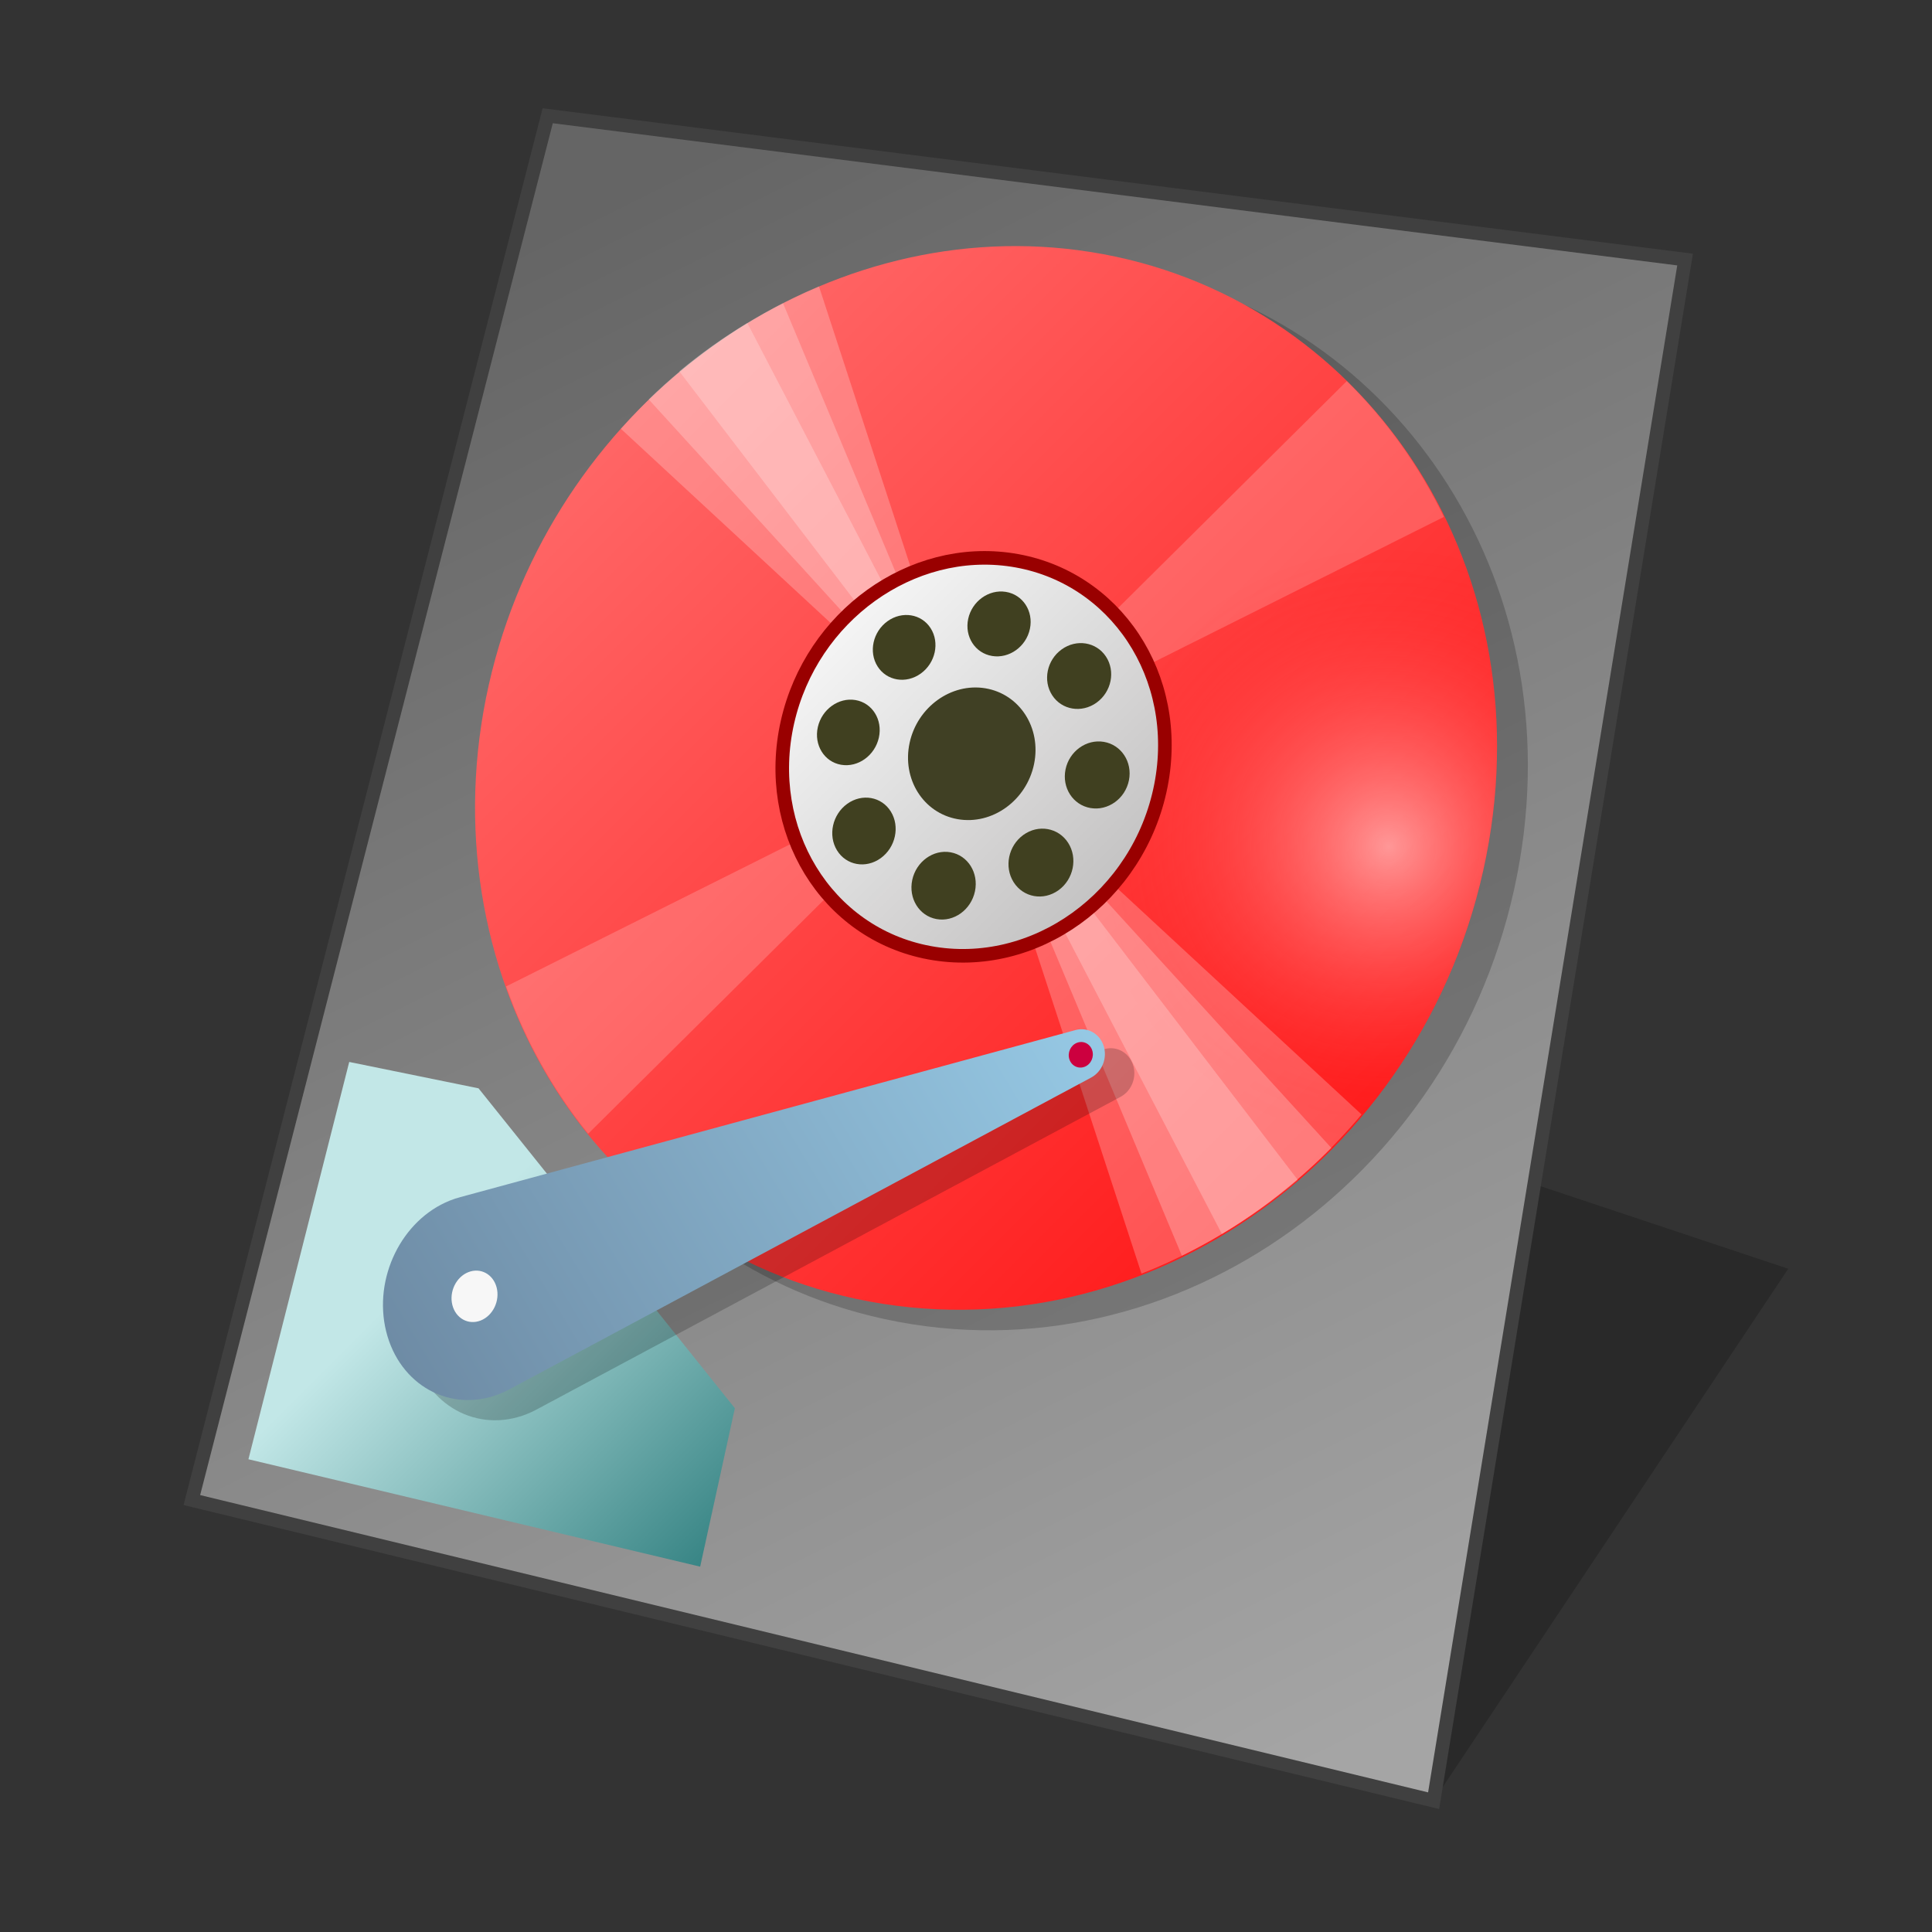 <?xml version="1.0" encoding="UTF-8" standalone="no"?>
<!-- Created with Inkscape (http://www.inkscape.org/) -->

<svg
   width="128"
   height="128"
   viewBox="0 0 128 128"
   version="1.1"
   id="svg1"
   inkscape:version="1.3 (0e150ed6c4, 2023-07-21)"
   sodipodi:docname="drive-harddisk-root.svg"
   xmlns:inkscape="http://www.inkscape.org/namespaces/inkscape"
   xmlns:sodipodi="http://sodipodi.sourceforge.net/DTD/sodipodi-0.dtd"
   xmlns:xlink="http://www.w3.org/1999/xlink"
   xmlns="http://www.w3.org/2000/svg"
   xmlns:svg="http://www.w3.org/2000/svg">
  <rect x="0" y="0" width="128" height="128" fill="#333333" stroke="none"/>
  <sodipodi:namedview
     id="namedview1"
     pagecolor="#ffffff"
     bordercolor="#000000"
     borderopacity="0.25"
     inkscape:showpageshadow="2"
     inkscape:pageopacity="0.0"
     inkscape:pagecheckerboard="0"
     inkscape:deskcolor="#d1d1d1"
     inkscape:document-units="px"
     showgrid="false"
     inkscape:zoom="6.4453125"
     inkscape:cx="63.922424"
     inkscape:cy="64"
     inkscape:window-width="1920"
     inkscape:window-height="1093"
     inkscape:window-x="0"
     inkscape:window-y="0"
     inkscape:window-maximized="1"
     inkscape:current-layer="layer1">
    <inkscape:grid
       id="grid1"
       units="px"
       originx="0"
       originy="0"
       spacingx="1"
       spacingy="1"
       empcolor="#e52222"
       empopacity="0.2"
       color="#0099e5"
       opacity="0.149"
       empspacing="4"
       dotted="false"
       gridanglex="30"
       gridanglez="30"
       visible="false" />
  </sodipodi:namedview>
  <defs
     id="defs1">
    <linearGradient
       inkscape:collect="always"
       xlink:href="#a"
       id="linearGradient1040"
       x1="24"
       y1="112"
       x2="88"
       y2="112"
       gradientUnits="userSpaceOnUse"
       gradientTransform="rotate(-31.003,17.578,108)" />
    <linearGradient
       gradientUnits="userSpaceOnUse"
       x2="0"
       y2="7"
       y1="41"
       id="a">
      <stop
         id="stop1078"
         stop-color="#728790"
         style="stop-color:#667f98;stop-opacity:1" />
      <stop
         id="stop1080"
         stop-color="#85969e"
         offset="1"
         style="stop-color:#98cce8;stop-opacity:1" />
    </linearGradient>
    <linearGradient
       inkscape:collect="always"
       xlink:href="#linearGradient1068"
       id="linearGradient1070"
       x1="5.292"
       y1="288.533"
       x2="10.583"
       y2="293.825"
       gradientUnits="userSpaceOnUse"
       gradientTransform="matrix(3.78,0,0,3.78,0,-998.52)" />
    <linearGradient
       inkscape:collect="always"
       id="linearGradient1068">
      <stop
         style="stop-color:#c2e7e7;stop-opacity:1"
         offset="0"
         id="stop1064" />
      <stop
         style="stop-color:#318080;stop-opacity:1"
         offset="1"
         id="stop1066" />
    </linearGradient>
    <linearGradient
       gradientUnits="userSpaceOnUse"
       y2="274.352"
       x2="17.661"
       y1="274.352"
       x1="16.206"
       id="linearGradient1540"
       xlink:href="#linearGradient1562"
       inkscape:collect="always"
       gradientTransform="matrix(3.78,0,0,3.78,0,-993.921)" />
    <linearGradient
       inkscape:collect="always"
       id="linearGradient1562">
      <stop
         style="stop-color:#595959;stop-opacity:1"
         offset="0"
         id="stop1558" />
      <stop
         style="stop-color:#000000;stop-opacity:0;"
         offset="1"
         id="stop1560" />
    </linearGradient>
    <linearGradient
       gradientUnits="userSpaceOnUse"
       y2="280.173"
       x2="17.661"
       y1="280.173"
       x1="16.206"
       id="linearGradient1548"
       xlink:href="#linearGradient1538"
       inkscape:collect="always"
       gradientTransform="matrix(3.78,0,0,3.78,0,-993.921)" />
    <linearGradient
       id="linearGradient1538"
       inkscape:collect="always">
      <stop
         id="stop1534"
         offset="0"
         style="stop-color:#000000;stop-opacity:1;" />
      <stop
         id="stop1536"
         offset="1"
         style="stop-color:#000000;stop-opacity:0;" />
    </linearGradient>
    <linearGradient
       gradientUnits="userSpaceOnUse"
       y2="277.262"
       x2="14.751"
       y1="277.262"
       x1="13.295"
       id="linearGradient1544"
       xlink:href="#linearGradient1538"
       inkscape:collect="always"
       gradientTransform="matrix(3.78,0,0,3.78,0,-993.921)" />
    <linearGradient
       gradientUnits="userSpaceOnUse"
       y2="277.262"
       x2="20.571"
       y1="277.262"
       x1="19.116"
       id="linearGradient1552"
       xlink:href="#linearGradient1538"
       inkscape:collect="always"
       gradientTransform="matrix(3.78,0,0,3.78,0,-993.921)" />
    <linearGradient
       gradientUnits="userSpaceOnUse"
       y2="275.204"
       x2="15.603"
       y1="275.204"
       x1="14.148"
       id="linearGradient1542"
       xlink:href="#linearGradient1538"
       inkscape:collect="always"
       gradientTransform="matrix(3.78,0,0,3.78,0,-993.921)" />
    <linearGradient
       gradientUnits="userSpaceOnUse"
       y2="279.32"
       x2="19.719"
       y1="279.32"
       x1="18.264"
       id="linearGradient1550"
       xlink:href="#linearGradient1538"
       inkscape:collect="always"
       gradientTransform="matrix(3.78,0,0,3.78,0,-993.921)" />
    <linearGradient
       gradientUnits="userSpaceOnUse"
       y2="279.32"
       x2="15.603"
       y1="279.32"
       x1="14.148"
       id="linearGradient1546"
       xlink:href="#linearGradient1538"
       inkscape:collect="always"
       gradientTransform="matrix(3.78,0,0,3.78,0,-993.921)" />
    <linearGradient
       gradientUnits="userSpaceOnUse"
       y2="275.204"
       x2="19.719"
       y1="275.204"
       x1="18.264"
       id="linearGradient1554"
       xlink:href="#linearGradient1538"
       inkscape:collect="always"
       gradientTransform="matrix(3.78,0,0,3.78,0,-993.921)" />
    <linearGradient
       gradientTransform="matrix(5.197,0,0,5.197,-35,-1382.215)"
       inkscape:collect="always"
       xlink:href="#linearGradient901"
       id="linearGradient903"
       x1="16.404"
       y1="273.717"
       x2="21.696"
       y2="279.008"
       gradientUnits="userSpaceOnUse" />
    <linearGradient
       inkscape:collect="always"
       id="linearGradient901">
      <stop
         style="stop-color:#fefefe;stop-opacity:1"
         offset="0"
         id="stop897" />
      <stop
         style="stop-color:#b1b1b1;stop-opacity:0.996"
         offset="1"
         id="stop899" />
    </linearGradient>
    <linearGradient
       inkscape:collect="always"
       id="linearGradient4541">
      <stop
         style="stop-color:#ffeeca;stop-opacity:1"
         offset="0"
         id="stop4537" />
      <stop
         style="stop-color:#da9f33;stop-opacity:1"
         offset="1"
         id="stop4539" />
    </linearGradient>
    <linearGradient
       inkscape:collect="always"
       xlink:href="#linearGradient4541"
       id="linearGradient4623"
       x1="2.778"
       y1="290.253"
       x2="6.747"
       y2="294.222"
       gradientUnits="userSpaceOnUse"
       gradientTransform="matrix(7.559,0,0,7.559,-48,-2065.039)" />
    <linearGradient
       inkscape:collect="always"
       xlink:href="#linearGradient4541"
       id="linearGradient4549"
       gradientUnits="userSpaceOnUse"
       x1="2.646"
       y1="290.121"
       x2="6.879"
       y2="294.354"
       gradientTransform="matrix(7.559,0,0,7.559,-48,-2065.039)" />
    <linearGradient
       inkscape:collect="always"
       xlink:href="#linearGradient1091"
       id="linearGradient1078"
       x1="10.7"
       y1="266.572"
       x2="24.149"
       y2="293.562"
       gradientUnits="userSpaceOnUse"
       gradientTransform="matrix(3.78,0,0,3.78,0,-994.52)" />
    <linearGradient
       inkscape:collect="always"
       id="linearGradient1091">
      <stop
         style="stop-color:#656565;stop-opacity:1;"
         offset="0"
         id="stop1086" />
      <stop
         style="stop-color:#a5a5a5;stop-opacity:1"
         offset="1"
         id="stop1089" />
    </linearGradient>
    <linearGradient
       inkscape:collect="always"
       xlink:href="#linearGradient1198"
       id="linearGradient4723-6-3"
       gradientUnits="userSpaceOnUse"
       x1="2.778"
       y1="290.253"
       x2="6.747"
       y2="294.222"
       gradientTransform="matrix(20.787,0,0,20.787,-171,-6016.859)" />
    <linearGradient
       inkscape:collect="always"
       id="linearGradient1198">
      <stop
         style="stop-color:#ff8080;stop-opacity:1"
         offset="0"
         id="stop1194" />
      <stop
         style="stop-color:#ff0000;stop-opacity:1"
         offset="1"
         id="stop1196" />
    </linearGradient>
    <radialGradient
       inkscape:collect="always"
       xlink:href="#linearGradient4639-5"
       id="radialGradient4633-7"
       gradientUnits="userSpaceOnUse"
       cx="5.949"
       cy="292.334"
       fx="5.949"
       fy="292.334"
       r="2.117"
       gradientTransform="matrix(9.449,1.5900231e-5,-1.5832002e-5,9.449,-100.21,-2702.189)" />
    <linearGradient
       id="linearGradient4639-5"
       inkscape:collect="always">
      <stop
         id="stop4635-9"
         offset="0"
         style="stop-color:#ffffff;stop-opacity:0.514" />
      <stop
         id="stop4637-2"
         offset="1"
         style="stop-color:#ff0002;stop-opacity:0" />
    </linearGradient>
  </defs>
  <g
     inkscape:label="Layer 1"
     inkscape:groupmode="layer"
     id="layer1">
    <path
       sodipodi:nodetypes="cccc"
       inkscape:connector-curvature="0"
       id="path7"
       d="M 94.981,119.301 118.477,84.058 94.981,76.226 Z"
       style="fill:#000000;fill-opacity:0.196;stroke:none;stroke-width:2.741;stroke-miterlimit:4;stroke-dasharray:none;stroke-opacity:1;paint-order:markers stroke fill" />
    <g
       id="g8"
       transform="matrix(3.78,0,0,3.78,-271.234,5.237)">
      <path
         style="fill:#ff5dff;fill-opacity:1;stroke:none;stroke-width:0.265px;stroke-linecap:butt;stroke-linejoin:miter;stroke-opacity:1"
         d="M 8.202,1.852 1.852,25.929 26.988,32.015 31.221,4.763 Z"
         id="path8"
         sodipodi:nodetypes="ccccc" />
      <rect
         style="opacity:0.347;fill:#365dff;fill-opacity:1;fill-rule:evenodd;stroke:none;stroke-width:0.106;stroke-linecap:round;stroke-linejoin:round;paint-order:fill markers stroke"
         id="rect8"
         width="33.867"
         height="33.867"
         x="0"
         y="0"
         ry="0" />
    </g>
    <circle
       r="0"
       cy="144"
       cx="-12"
       id="ellipse4551"
       style="fill:#ffeeca;fill-opacity:1;stroke:none;stroke-width:1.4;stroke-linecap:round;paint-order:markers stroke fill" />
    <circle
       r="0"
       cy="144"
       cx="-12"
       id="ellipse4553"
       style="fill:url(#linearGradient4549);fill-opacity:1;stroke:#000000;stroke-width:1.4;stroke-linecap:round;paint-order:markers stroke fill" />
    <path
       cx="4.762"
       cy="292.237"
       r="2.117"
       style="fill:url(#linearGradient4623);fill-opacity:1;stroke:none;stroke-width:1.4;stroke-linecap:round;paint-order:markers stroke fill"
       id="path4625"
       d=""
       inkscape:connector-curvature="0" />
    <path
       id="rect982"
       style="fill:url(#linearGradient1078);fill-opacity:1;stroke-width:1.9;stroke-linecap:round;stroke-linejoin:round;stroke-dasharray:3.8, 3.8;paint-order:markers fill stroke;stop-color:#000000"
       d="M 36.287,7.668 111.641,17.196 94.981,119.301 12.711,99.383 Z"
       sodipodi:nodetypes="ccccc" />
    <path
       id="path1094"
       style="fill:#000000;fill-opacity:0.2;stroke:none;stroke-width:0.1;stroke-linecap:round;stroke-linejoin:round;stroke-miterlimit:4;stroke-dasharray:none;stroke-opacity:0.5;paint-order:markers fill stroke;stop-color:#000000"
       d="m 100.691,56.998 c -3.488,20.642 -22.754,34.578 -42.082,30.396 -18.5,-4.003 -28.974,-23.02 -24.289,-41.864 4.488,-18.051 21.584,-30.324 38.966,-28.009 18.098,2.411 30.736,19.771 27.406,39.476 z"
       sodipodi:nodetypes="sssss" />
    <g
       id="g35"
       transform="translate(136,-4)">
      <path
         style="fill:url(#linearGradient4723-6-3);fill-opacity:1;stroke:none;stroke-width:3.85;stroke-linecap:round;paint-order:markers stroke fill"
         d="m -37.359,59.772 c -3.506,20.518 -22.702,34.399 -41.93,30.279 -18.408,-3.945 -28.807,-22.826 -24.116,-41.566 4.494,-17.954 21.534,-30.184 38.835,-27.909 18.011,2.369 30.559,19.605 27.211,39.196 z"
         id="circle4557-3-0" />
      <path
         style="fill:url(#radialGradient4633-7);fill-opacity:1;stroke:none;stroke-width:3.85;stroke-linecap:round;paint-order:markers stroke fill"
         d="m -37.359,59.772 c -3.506,20.518 -22.702,34.399 -41.93,30.279 -18.408,-3.945 -28.807,-22.826 -24.116,-41.566 4.494,-17.954 21.534,-30.184 38.835,-27.909 18.011,2.369 30.559,19.605 27.211,39.196 z"
         id="circle4629-5-6"
         inkscape:connector-curvature="0" />
      <path
         inkscape:connector-curvature="0"
         style="fill:#ffffff;fill-opacity:0.184;stroke:none;stroke-width:1.65;stroke-linecap:round;stroke-miterlimit:4;stroke-dasharray:none;stroke-opacity:1;paint-order:markers stroke fill"
         d="m -46.772,29.249 -15.477,15.355 c 0.95,1.001 1.726,2.17 2.296,3.459 l 19.619,-9.819 c -1.64,-3.385 -3.819,-6.422 -6.438,-8.995 z"
         id="path4559-5" />
      <path
         inkscape:connector-curvature="0"
         style="fill:#ffffff;fill-opacity:0.184;stroke:none;stroke-width:1.65;stroke-linecap:round;stroke-miterlimit:4;stroke-dasharray:none;stroke-opacity:1;paint-order:markers stroke fill"
         d="m -83.248,59.734 -19.223,9.621 c 1.261,3.564 3.095,6.864 5.437,9.761 l 15.941,-15.815 c -0.911,-1.047 -1.639,-2.252 -2.155,-3.567 z"
         id="path4561-5" />
      <path
         inkscape:connector-curvature="0"
         style="fill:#ffffff;fill-opacity:0.238;stroke:none;stroke-width:1.65;stroke-linecap:round;stroke-miterlimit:4;stroke-dasharray:none;stroke-opacity:1;paint-order:markers stroke fill"
         d="m -81.74,22.977 c -4.959,2.08 -9.457,5.312 -13.124,9.431 l 14.239,13.183 c 1.407,-1.61 3.147,-2.867 5.072,-3.663 z m 19.465,39.6 c -1.452,1.695 -3.268,3.008 -5.284,3.819 l 7.186,21.986 c 5.589,-2.193 10.607,-5.823 14.579,-10.546 z"
         id="path4595-6-4" />
      <path
         inkscape:connector-curvature="0"
         style="fill:#ffffff;fill-opacity:0.238;stroke:none;stroke-width:1.65;stroke-linecap:round;stroke-miterlimit:4;stroke-dasharray:none;stroke-opacity:1;paint-order:markers stroke fill"
         d="m -84.123,24.088 c -3.241,1.645 -6.246,3.796 -8.901,6.371 l 13.103,14.369 c 1.023,-1.004 2.186,-1.838 3.444,-2.471 z m 21.12,39.29 c -1.058,1.055 -2.27,1.926 -3.585,2.578 l 8.89,21.238 c 3.646,-1.783 6.996,-4.198 9.906,-7.137 z"
         id="path4593-2-7" />
      <path
         inkscape:connector-curvature="0"
         style="fill:#ffffff;fill-opacity:0.238;stroke:none;stroke-width:1.65;stroke-linecap:round;stroke-miterlimit:4;stroke-dasharray:none;stroke-opacity:1;paint-order:markers stroke fill"
         d="m -86.488,25.4 c -1.575,0.946 -3.083,2.016 -4.51,3.199 l 11.855,15.504 c 0.553,-0.46 1.138,-0.874 1.751,-1.239 z m 22.68,38.739 c -0.574,0.482 -1.184,0.914 -1.823,1.293 l 10.587,20.327 c 1.765,-1.045 3.447,-2.245 5.026,-3.585 z"
         id="path4597-9-6" />
      <g
         transform="matrix(3.78,0,0,3.78,-136,-989.921)"
         id="g1433" />
    </g>
    <path
       d="m 76.911,52.058 c -1.45,7.367 -8.374,12.362 -15.342,11.061 -6.857,-1.28 -11.009,-8.165 -9.395,-15.288 1.588,-7.007 8.21,-11.771 14.907,-10.728 6.801,1.059 11.255,7.713 9.83,14.956"
       style="fill:url(#linearGradient903);fill-opacity:1;stroke:none;stroke-width:1.65;stroke-linecap:round;stroke-miterlimit:4;stroke-dasharray:none;stroke-opacity:0.5;paint-order:markers stroke fill"
       id="circle895" />
    <path
       id="path4275"
       d="m 68.509,50.622 c -0.499,2.414 -2.773,4.053 -5.065,3.649 -2.28,-0.401 -3.697,-2.671 -3.179,-5.058 0.515,-2.374 2.755,-3.987 5.016,-3.612 2.273,0.377 3.724,2.62 3.228,5.021 z"
       style="fill:#404024;fill-opacity:1;stroke:none;stroke-width:3.85;stroke-linecap:round;paint-order:markers stroke fill" />
    <path
       style="fill:#404020;fill-opacity:1;stroke:url(#linearGradient1540);stroke-width:0;stroke-linecap:round;stroke-miterlimit:4;stroke-dasharray:none;stroke-opacity:0.713;paint-order:markers stroke fill"
       d="m 68.235,41.66 c -0.247,1.178 -1.368,1.986 -2.501,1.801 -1.13,-0.184 -1.84,-1.286 -1.589,-2.458 0.25,-1.169 1.363,-1.97 2.489,-1.791 1.128,0.179 1.847,1.274 1.601,2.449 z"
       id="path4490" />
    <path
       style="fill:#404020;fill-opacity:1;stroke:url(#linearGradient1548);stroke-width:0;stroke-linecap:round;stroke-miterlimit:4;stroke-dasharray:none;stroke-opacity:0.713;paint-order:markers stroke fill"
       d="m 64.594,59.05 c -0.257,1.227 -1.401,2.052 -2.552,1.84 -1.148,-0.211 -1.864,-1.373 -1.603,-2.593 0.261,-1.216 1.396,-2.035 2.54,-1.83 1.147,0.205 1.871,1.361 1.615,2.584 z"
       id="path4492" />
    <path
       style="fill:#404020;fill-opacity:1;stroke:url(#linearGradient1544);stroke-width:0;stroke-linecap:round;stroke-miterlimit:4;stroke-dasharray:none;stroke-opacity:0.713;paint-order:markers stroke fill"
       d="m 58.228,48.865 c -0.261,1.189 -1.383,1.997 -2.504,1.803 -1.118,-0.194 -1.806,-1.312 -1.541,-2.494 0.264,-1.179 1.378,-1.981 2.492,-1.794 1.116,0.188 1.813,1.299 1.553,2.485 z"
       id="path4494" />
    <path
       style="fill:#404020;fill-opacity:1;stroke:url(#linearGradient1552);stroke-width:0;stroke-linecap:round;stroke-miterlimit:4;stroke-dasharray:none;stroke-opacity:0.713;paint-order:markers stroke fill"
       d="m 74.795,51.696 c -0.242,1.216 -1.385,2.04 -2.549,1.838 -1.161,-0.201 -1.899,-1.347 -1.652,-2.556 0.246,-1.205 1.381,-2.023 2.537,-1.828 1.159,0.195 1.906,1.334 1.664,2.546 z"
       id="path4496" />
    <path
       style="fill:#404020;fill-opacity:1;stroke:url(#linearGradient1542);stroke-width:0;stroke-linecap:round;stroke-miterlimit:4;stroke-dasharray:none;stroke-opacity:0.713;paint-order:markers stroke fill"
       d="m 61.656,41.619 c 0.613,0.957 0.322,2.304 -0.652,3.005 -0.974,0.701 -2.258,0.488 -2.864,-0.474 -0.604,-0.958 -0.308,-2.297 0.66,-2.993 0.968,-0.696 2.246,-0.491 2.856,0.462 z"
       id="circle4664" />
    <path
       style="fill:#404020;fill-opacity:1;stroke:url(#linearGradient1550);stroke-width:0;stroke-linecap:round;stroke-miterlimit:4;stroke-dasharray:none;stroke-opacity:0.713;paint-order:markers stroke fill"
       d="m 70.767,55.839 c 0.648,1.011 0.363,2.419 -0.638,3.141 -1.001,0.722 -2.334,0.48 -2.975,-0.536 -0.639,-1.012 -0.348,-2.411 0.646,-3.128 0.994,-0.717 2.321,-0.484 2.967,0.523 z"
       id="circle4666" />
    <path
       style="fill:#404020;fill-opacity:1;stroke:url(#linearGradient1546);stroke-width:0;stroke-linecap:round;stroke-miterlimit:4;stroke-dasharray:none;stroke-opacity:0.713;paint-order:markers stroke fill"
       d="m 59.019,53.766 c 0.617,0.994 0.317,2.379 -0.671,3.091 -0.988,0.712 -2.286,0.477 -2.896,-0.522 -0.608,-0.995 -0.303,-2.372 0.679,-3.079 0.982,-0.707 2.274,-0.48 2.888,0.509 z"
       id="circle4668" />
    <path
       style="fill:#404020;fill-opacity:1;stroke:url(#linearGradient1554);stroke-width:0;stroke-linecap:round;stroke-miterlimit:4;stroke-dasharray:none;stroke-opacity:0.713;paint-order:markers stroke fill"
       d="m 73.272,43.499 c 0.643,0.973 0.367,2.341 -0.62,3.052 -0.987,0.711 -2.305,0.492 -2.941,-0.487 -0.634,-0.975 -0.352,-2.334 0.628,-3.04 0.98,-0.706 2.292,-0.495 2.933,0.475 z"
       id="circle4670" />
    <path
       style="fill:url(#linearGradient1070);fill-opacity:1;stroke:none;stroke-width:1px;stroke-linecap:butt;stroke-linejoin:miter;stroke-opacity:1"
       d="m 23.137,70.357 8.568,1.748 16.982,21.193 -2.299,10.497 -29.929,-7.115 z"
       id="path1062"
       sodipodi:nodetypes="cccccc" />
    <path
       sodipodi:nodetypes="csccccccc"
       d="m 31.565,80.795 c -3.213,1.285 -5.106,5.171 -4.225,8.716 0.891,3.585 4.275,5.473 7.558,4.177 0.221,-0.088 0.438,-0.189 0.65,-0.303 l 38.692,-20.716 c 0.739,-0.396 1.094,-1.311 0.824,-2.123 -0.269,-0.811 -1.074,-1.26 -1.87,-1.046 l -40.927,11.063 c -0.237,0.062 -0.472,0.139 -0.703,0.232 z"
       style="fill:#000000;fill-opacity:0.2;stroke-width:1.9;stroke-linecap:round;stroke-linejoin:round;stroke-dasharray:3.8, 3.8;paint-order:markers fill stroke;stop-color:#000000"
       id="path1100" />
    <path
       sodipodi:nodetypes="csccccccc"
       d="m 29.803,79.542 c -3.201,1.283 -5.09,5.148 -4.218,8.669 0.882,3.561 4.248,5.43 7.517,4.137 0.22,-0.087 0.436,-0.188 0.648,-0.302 l 38.541,-20.654 c 0.736,-0.395 1.091,-1.305 0.824,-2.112 -0.267,-0.805 -1.067,-1.251 -1.859,-1.036 l -40.753,11.066 c -0.236,0.062 -0.47,0.139 -0.7,0.232 z"
       style="fill:url(#linearGradient1040);fill-opacity:1;stroke-width:1.9;stroke-linecap:round;stroke-linejoin:round;stroke-dasharray:3.8, 3.8;paint-order:markers fill stroke;stop-color:#000000"
       id="path1017" />
    <path
       d="m 32.903,85.297 c 0.23,0.885 -0.241,1.866 -1.053,2.189 -0.812,0.323 -1.653,-0.136 -1.879,-1.021 -0.225,-0.883 0.247,-1.858 1.054,-2.18 0.808,-0.322 1.648,0.13 1.878,1.012 z"
       style="fill:#f7f7f7;fill-opacity:1;stroke:none;stroke-width:0.1;stroke-linecap:round;stroke-linejoin:round;stroke-miterlimit:4;stroke-dasharray:none;stroke-opacity:1;paint-order:markers fill stroke;stop-color:#000000"
       id="path1030" />
    <path
       d="m 72.36,69.581 c 0.144,0.438 -0.077,0.928 -0.495,1.094 -0.417,0.166 -0.872,-0.055 -1.015,-0.492 -0.143,-0.437 0.079,-0.926 0.495,-1.092 0.416,-0.166 0.871,0.053 1.015,0.49 z"
       style="fill:#cc003f;fill-opacity:1;stroke:none;stroke-width:0.1;stroke-linecap:round;stroke-linejoin:round;stroke-miterlimit:4;stroke-dasharray:none;stroke-opacity:1;paint-order:markers fill stroke;stop-color:#000000"
       id="path1032" />
    <path
       style="fill:none;fill-opacity:1;stroke:#404040;stroke-width:0.9;stroke-linecap:square;stroke-linejoin:miter;stroke-dasharray:none;stroke-opacity:1"
       d="M 36.287,7.668 111.641,17.196 94.981,119.301 12.711,99.383 Z"
       id="path34" />
    <path
       d="m 76.911,52.058 c -1.45,7.367 -8.374,12.362 -15.342,11.061 -6.857,-1.28 -11.009,-8.165 -9.395,-15.288 1.588,-7.007 8.21,-11.771 14.907,-10.728 6.801,1.059 11.255,7.713 9.83,14.956"
       style="fill:none;fill-opacity:1;stroke:#990000;stroke-width:0.9;stroke-linecap:round;stroke-miterlimit:4;stroke-dasharray:none;stroke-opacity:1;paint-order:markers stroke fill"
       id="path35" />
  </g>
</svg>
